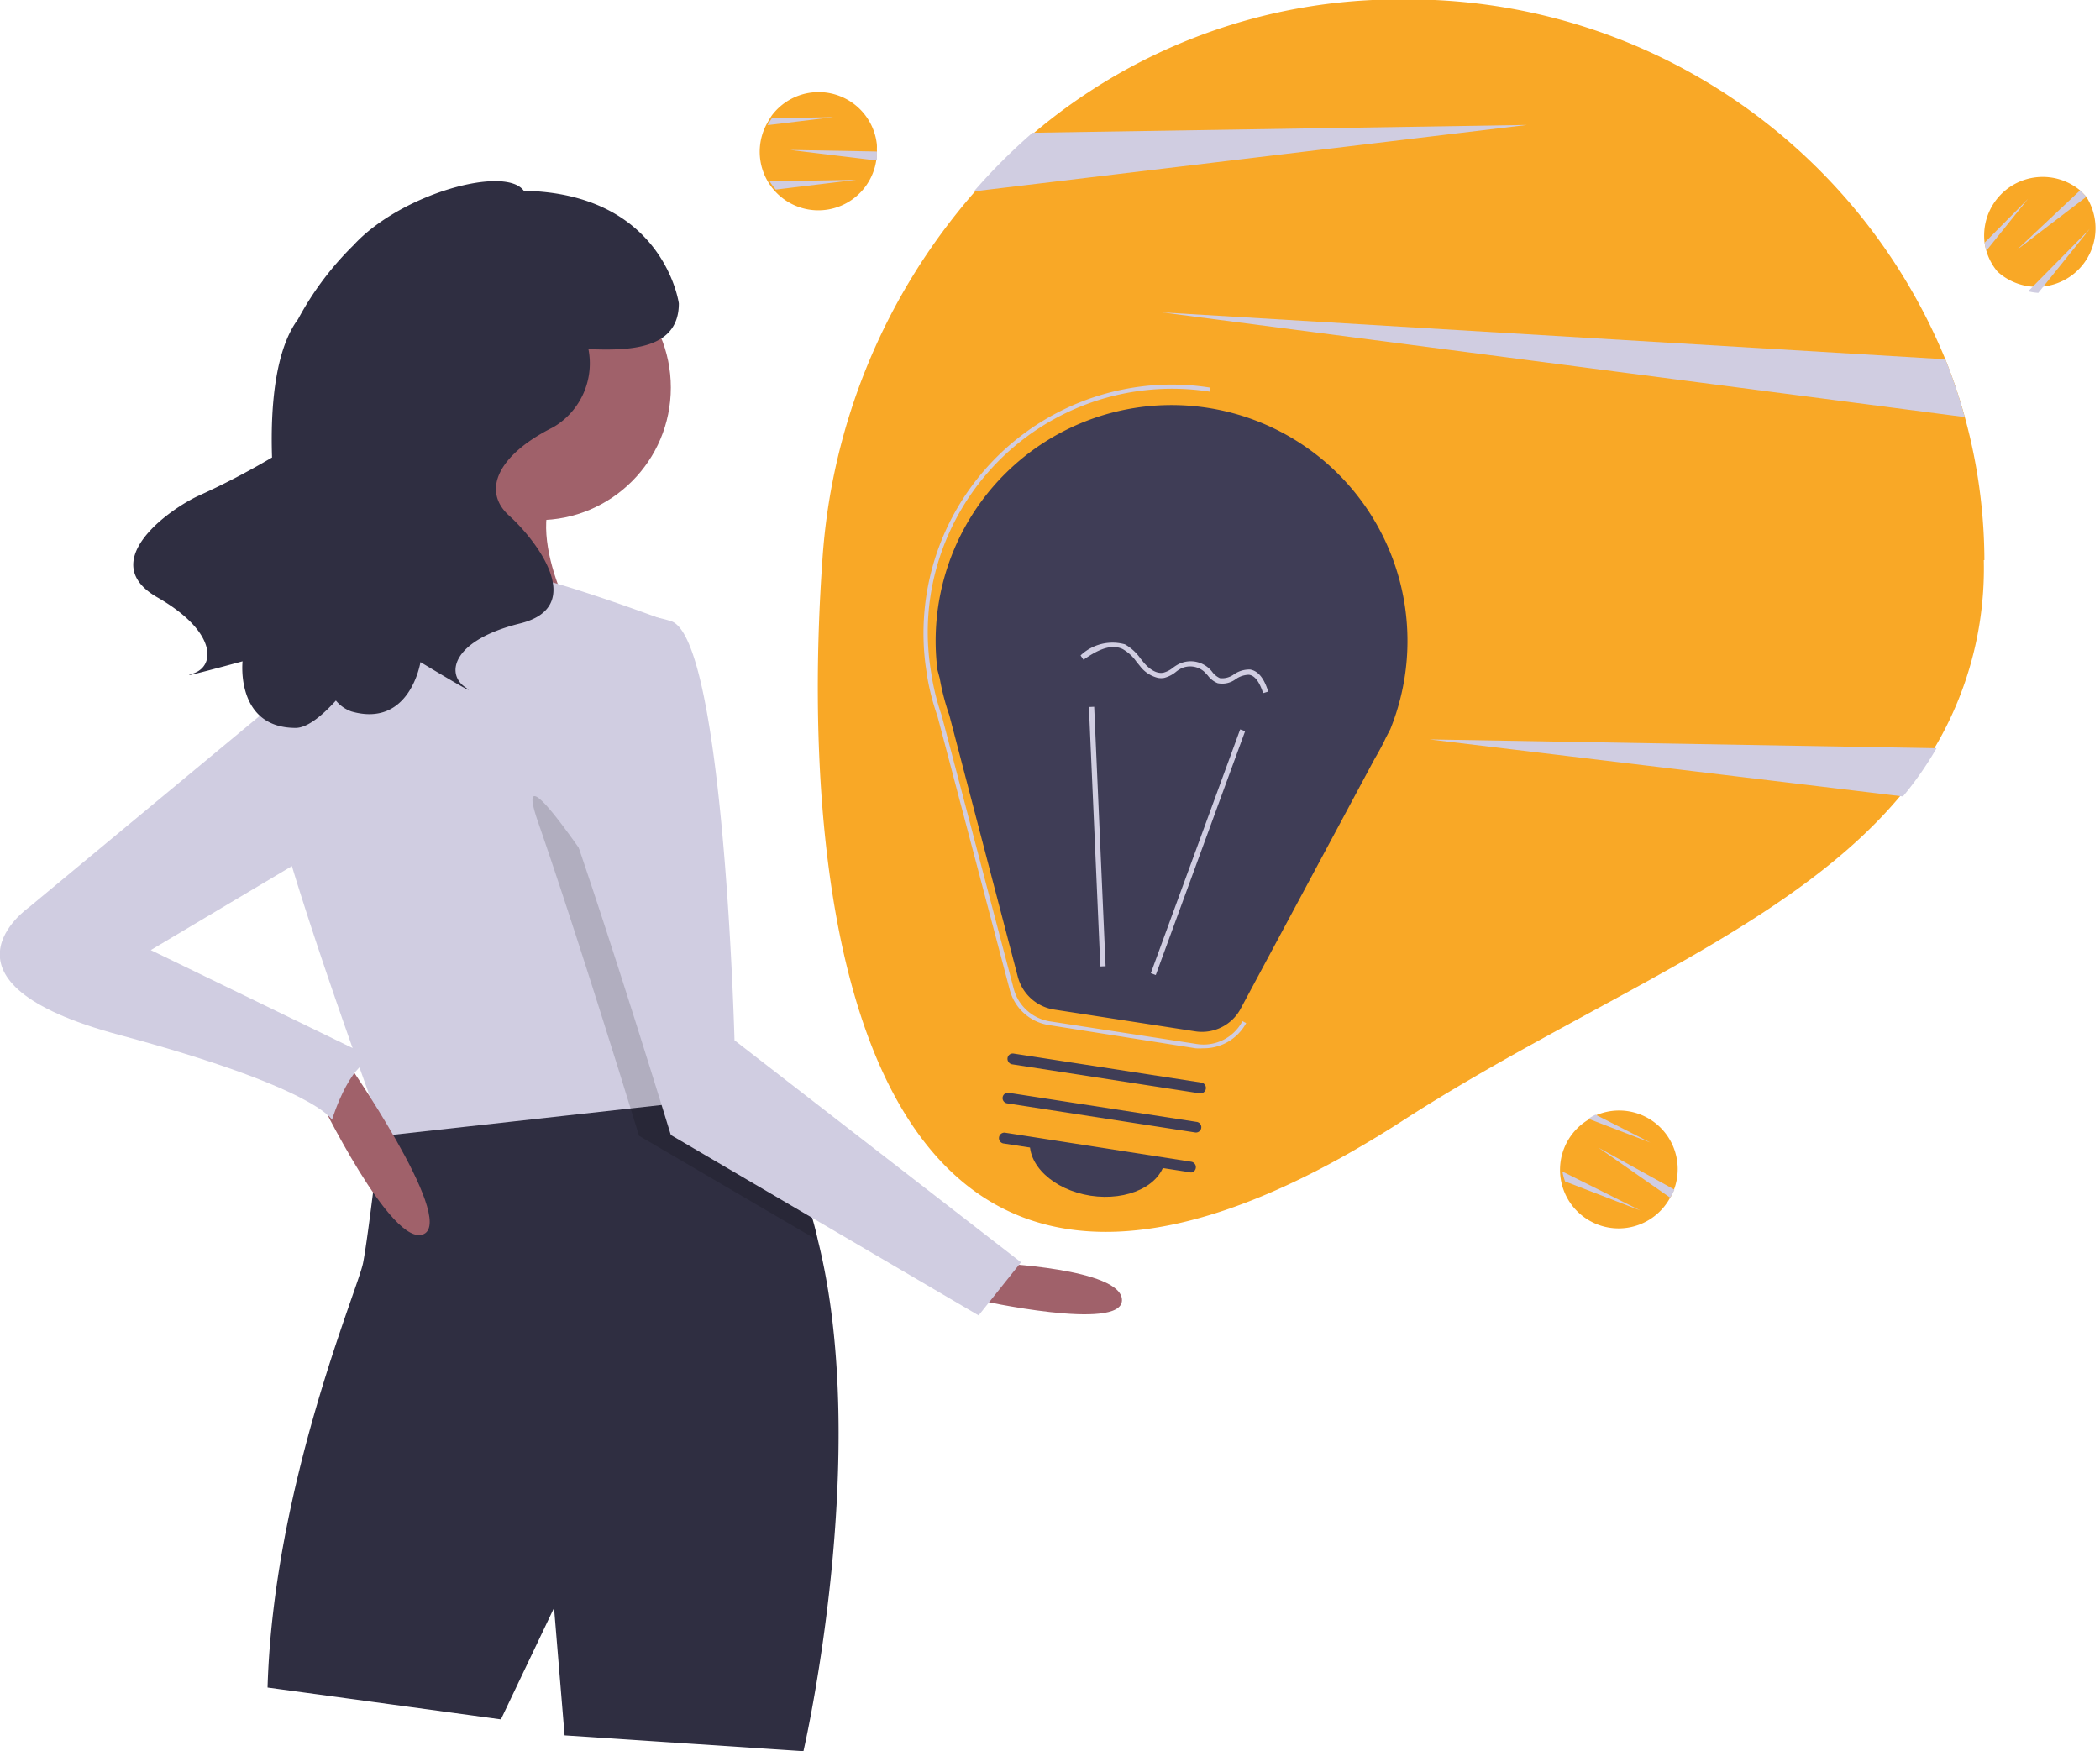 <svg xmlns="http://www.w3.org/2000/svg" viewBox="0 0 107.53 89.69"><defs><style>.cls-1{fill:#f9a826;}.cls-2{fill:#d0cde1;}.cls-3{fill:#a0616a;}.cls-4{fill:#2f2e41;}.cls-5{opacity:0.15;isolation:isolate;}.cls-6{fill:#3f3d56;}</style></defs><title>资源 2</title><g id="图层_2" data-name="图层 2"><g id="图层_9" data-name="图层 9"><path class="cls-1" d="M101.58,28.69A18,18,0,0,1,97.44,40.6c-5.63,6.89-16.12,10.67-25.59,16.78-28,18.05-31-10.87-29.74-28.69A31.81,31.81,0,0,1,49.87,9.87a31.35,31.35,0,0,1,3-3,28.94,28.94,0,0,1,19-6.9A29.74,29.74,0,0,1,99.61,18.4a27.89,27.89,0,0,1,2,10.29Z"/><path class="cls-2" d="M78.18,6.4,49.87,9.8a30.12,30.12,0,0,1,3-3Z"/><path class="cls-2" d="M99.16,38.32a17.59,17.59,0,0,1-1.72,2.47L73.19,37.87Z"/><path class="cls-2" d="M100.6,21.36,59.5,16,99.61,18.4A25.7,25.7,0,0,1,100.6,21.36Z"/><path class="cls-1" d="M44.9,7.64a1.55,1.55,0,0,1,0,.22,3,3,0,1,1-5.59-1.6c.07-.13.14-.24.22-.36a3,3,0,0,1,5.37,1.5A1.93,1.93,0,0,1,44.9,7.64Z"/><path class="cls-2" d="M44.9,8a1.62,1.62,0,0,1,0,.22l-4.45-.54,4.45.08A1.93,1.93,0,0,1,44.9,8Z"/><path class="cls-2" d="M43.84,9.21l-4.12.5a4.13,4.13,0,0,1-.31-.42Z"/><path class="cls-2" d="M42.67,6l-3.37.41c.07-.12.14-.24.22-.35Z"/><path class="cls-1" d="M85.63,61.15a1.18,1.18,0,0,1-.11.19,3,3,0,1,1-4.18-4,2.12,2.12,0,0,1,.36-.21,3,3,0,0,1,4,3.84A1.51,1.51,0,0,1,85.63,61.15Z"/><path class="cls-2" d="M85.63,61.15a1.18,1.18,0,0,1-.11.19l-3.67-2.56,3.89,2.15A1.51,1.51,0,0,1,85.63,61.15Z"/><path class="cls-2" d="M84,62l-3.86-1.49A3.15,3.15,0,0,1,80,60Z"/><path class="cls-2" d="M84.51,58.52,81.34,57.3a2.12,2.12,0,0,1,.36-.21Z"/><path class="cls-1" d="M106.68,9.92l.15.16a3,3,0,0,1-4.55,3.83,2.91,2.91,0,0,1-.57-1.07,3,3,0,0,1-.09-.41,3,3,0,0,1,4.89-2.68Z"/><path class="cls-2" d="M106.68,9.92l.15.16-3.56,2.72,3.24-3.05Z"/><path class="cls-2" d="M107,11.73,104.37,15a3,3,0,0,1-.52-.08Z"/><path class="cls-2" d="M103.84,10.19l-2.13,2.65a3,3,0,0,1-.09-.41Z"/><path class="cls-3" d="M50.93,64.69s6.52.27,6.52,1.9-7.34,0-7.34,0Z"/><path class="cls-4" d="M41.14,89.69l-12.23-.81-.54-6.53-2.72,5.71L13.7,86.43C14,76.1,18.32,66.05,18.59,64.69s.92-7,.92-7C20.7,55.2,26.92,55,31.8,55.19c2,.09,3.81.27,4.92.39l1.16.14a17,17,0,0,1,4,7.8C44.64,74.54,41.14,89.69,41.14,89.69Z"/><circle class="cls-3" cx="27.56" cy="19.85" r="6.79"/><path class="cls-3" d="M22.94,21.48S21,29.91,18,32.35s11.69,0,11.69,0-3.26-5.43-.82-7.88S22.94,21.48,22.94,21.48Z"/><path class="cls-2" d="M36.79,56.27l-4.5.5-12.62,1.4-.16-.45c-.92-2.5-5.33-14.65-5.81-18.3-.55-4.08,5.16-9,5.16-9a66.49,66.49,0,0,1,7.06-1.09c1.64,0,8.16,2.45,8.16,2.45l2.43,21.88.21,1.89Z"/><path class="cls-5" d="M41.86,63.52l-9.14-5.35-.43-1.4c-.14-.44-.31-1-.49-1.58-1.06-3.39-2.83-9-4.24-13.06C25.38,35.88,36,53.28,36,53.28l.53.41.21,1.89,1.16.14A17,17,0,0,1,41.86,63.52Z"/><path class="cls-2" d="M29.73,32.35s-2.72,3.53-.54,9.78,5.16,16,5.16,16l15.76,9.24,2.17-2.72L37.61,53.28s-.54-20.66-3.26-21.47A5.55,5.55,0,0,0,29.73,32.35Z"/><path class="cls-3" d="M16.28,56.13s3.8,7.88,5.43,7.07-4.07-9-4.07-9Z"/><path class="cls-2" d="M15.87,34.53,1.47,46.48S-4,50.29,6.09,53,17,57.35,17,57.35s1.08-3.53,2.44-3L7.72,48.66,17.23,43Z"/><path class="cls-4" d="M10.08,25.43a38.94,38.94,0,0,0,3.85-2c-.1-3,.26-5.65,1.33-7.08a15.73,15.73,0,0,1,2.84-3.79c2.42-2.64,7.77-4.11,8.72-2.79,7.18.14,7.94,5.77,7.94,5.77,0,2.35-2.49,2.43-4.63,2.34a3.79,3.79,0,0,1-1.8,4c-2.83,1.41-3.68,3.25-2.26,4.53s4,4.67.56,5.52-3.82,2.55-2.83,3.25-2.27-1.27-2.27-1.27S21,37.29,18,36.44a1.81,1.81,0,0,1-.8-.56c-.8.88-1.52,1.4-2.06,1.4-3.09,0-2.72-3.41-2.72-3.41s-3.67,1-2.52.62,1.19-2.16-1.85-3.9S8.37,26.27,10.08,25.43Z"/><path class="cls-6" d="M48,34.3H48l.12.45a12.08,12.08,0,0,0,.49,1.88L52.11,50A2.29,2.29,0,0,0,54,51.71l7.19,1.11a2.25,2.25,0,0,0,2.35-1.18l6.84-12.76c.21-.36.41-.72.58-1.09l.23-.44h0A12.08,12.08,0,1,0,48,34.3Z"/><path class="cls-2" d="M61.59,53.69a2.31,2.31,0,0,1-.37,0L53.7,52.5a2.46,2.46,0,0,1-2-1.82L48,36.67a12.16,12.16,0,0,1-.52-2l-.09-.62a12.74,12.74,0,0,1,11-14.25,12.49,12.49,0,0,1,3.56.05l0,.21A12.52,12.52,0,0,0,47.64,30.56a12.27,12.27,0,0,0,0,3.63l.07.46a12.69,12.69,0,0,0,.51,2l3.69,14a2.28,2.28,0,0,0,1.85,1.66l7.52,1.16a2.25,2.25,0,0,0,2.34-1.17l.19.1A2.47,2.47,0,0,1,61.59,53.69Z"/><rect class="cls-2" x="54.69" y="43.51" width="13.3" height="0.27" transform="translate(-0.74 86.23) rotate(-69.88)"/><rect class="cls-2" x="56.05" y="36.2" width="0.27" height="13.3" transform="translate(-1.83 2.51) rotate(-2.52)"/><path class="cls-6" d="M61,60.05l-9.64-1.49a.28.28,0,0,1,.09-.55L61,59.5a.28.28,0,0,1,.23.32.27.27,0,0,1-.31.23Z"/><path class="cls-6" d="M61.2,58l-9.63-1.49a.27.27,0,1,1,.08-.54h0l9.63,1.49a.27.27,0,0,1-.08.54Z"/><path class="cls-6" d="M61.45,56l-9.63-1.49a.29.29,0,0,1-.23-.32.27.27,0,0,1,.31-.23l9.64,1.49a.28.28,0,0,1-.09.55Z"/><path class="cls-6" d="M55.84,61.24c1.91.29,3.63-.53,3.83-1.85l-6.92-1.07C52.55,59.64,53.93,60.94,55.84,61.24Z"/><path class="cls-2" d="M59.3,34.72a1.63,1.63,0,0,1-.93-.61l-.18-.22a2.17,2.17,0,0,0-.71-.65c-.63-.3-1.37.11-2,.55l-.15-.22A2.37,2.37,0,0,1,57.6,33a2.43,2.43,0,0,1,.8.73l.18.22c.19.22.58.59,1,.5a1.3,1.3,0,0,0,.48-.25,1.94,1.94,0,0,1,.34-.21,1.39,1.39,0,0,1,1.67.42,1,1,0,0,0,.39.32,1,1,0,0,0,.72-.19,1.38,1.38,0,0,1,.83-.25h0c.54.09.79.69.93,1.13l-.26.08c-.2-.6-.43-.9-.73-.94a1.21,1.21,0,0,0-.67.22,1.16,1.16,0,0,1-.93.21,1.19,1.19,0,0,1-.51-.4l-.18-.19a1.09,1.09,0,0,0-1.17-.17,1.57,1.57,0,0,0-.3.2,1.58,1.58,0,0,1-.58.29A.92.92,0,0,1,59.3,34.72Z"/></g></g></svg>